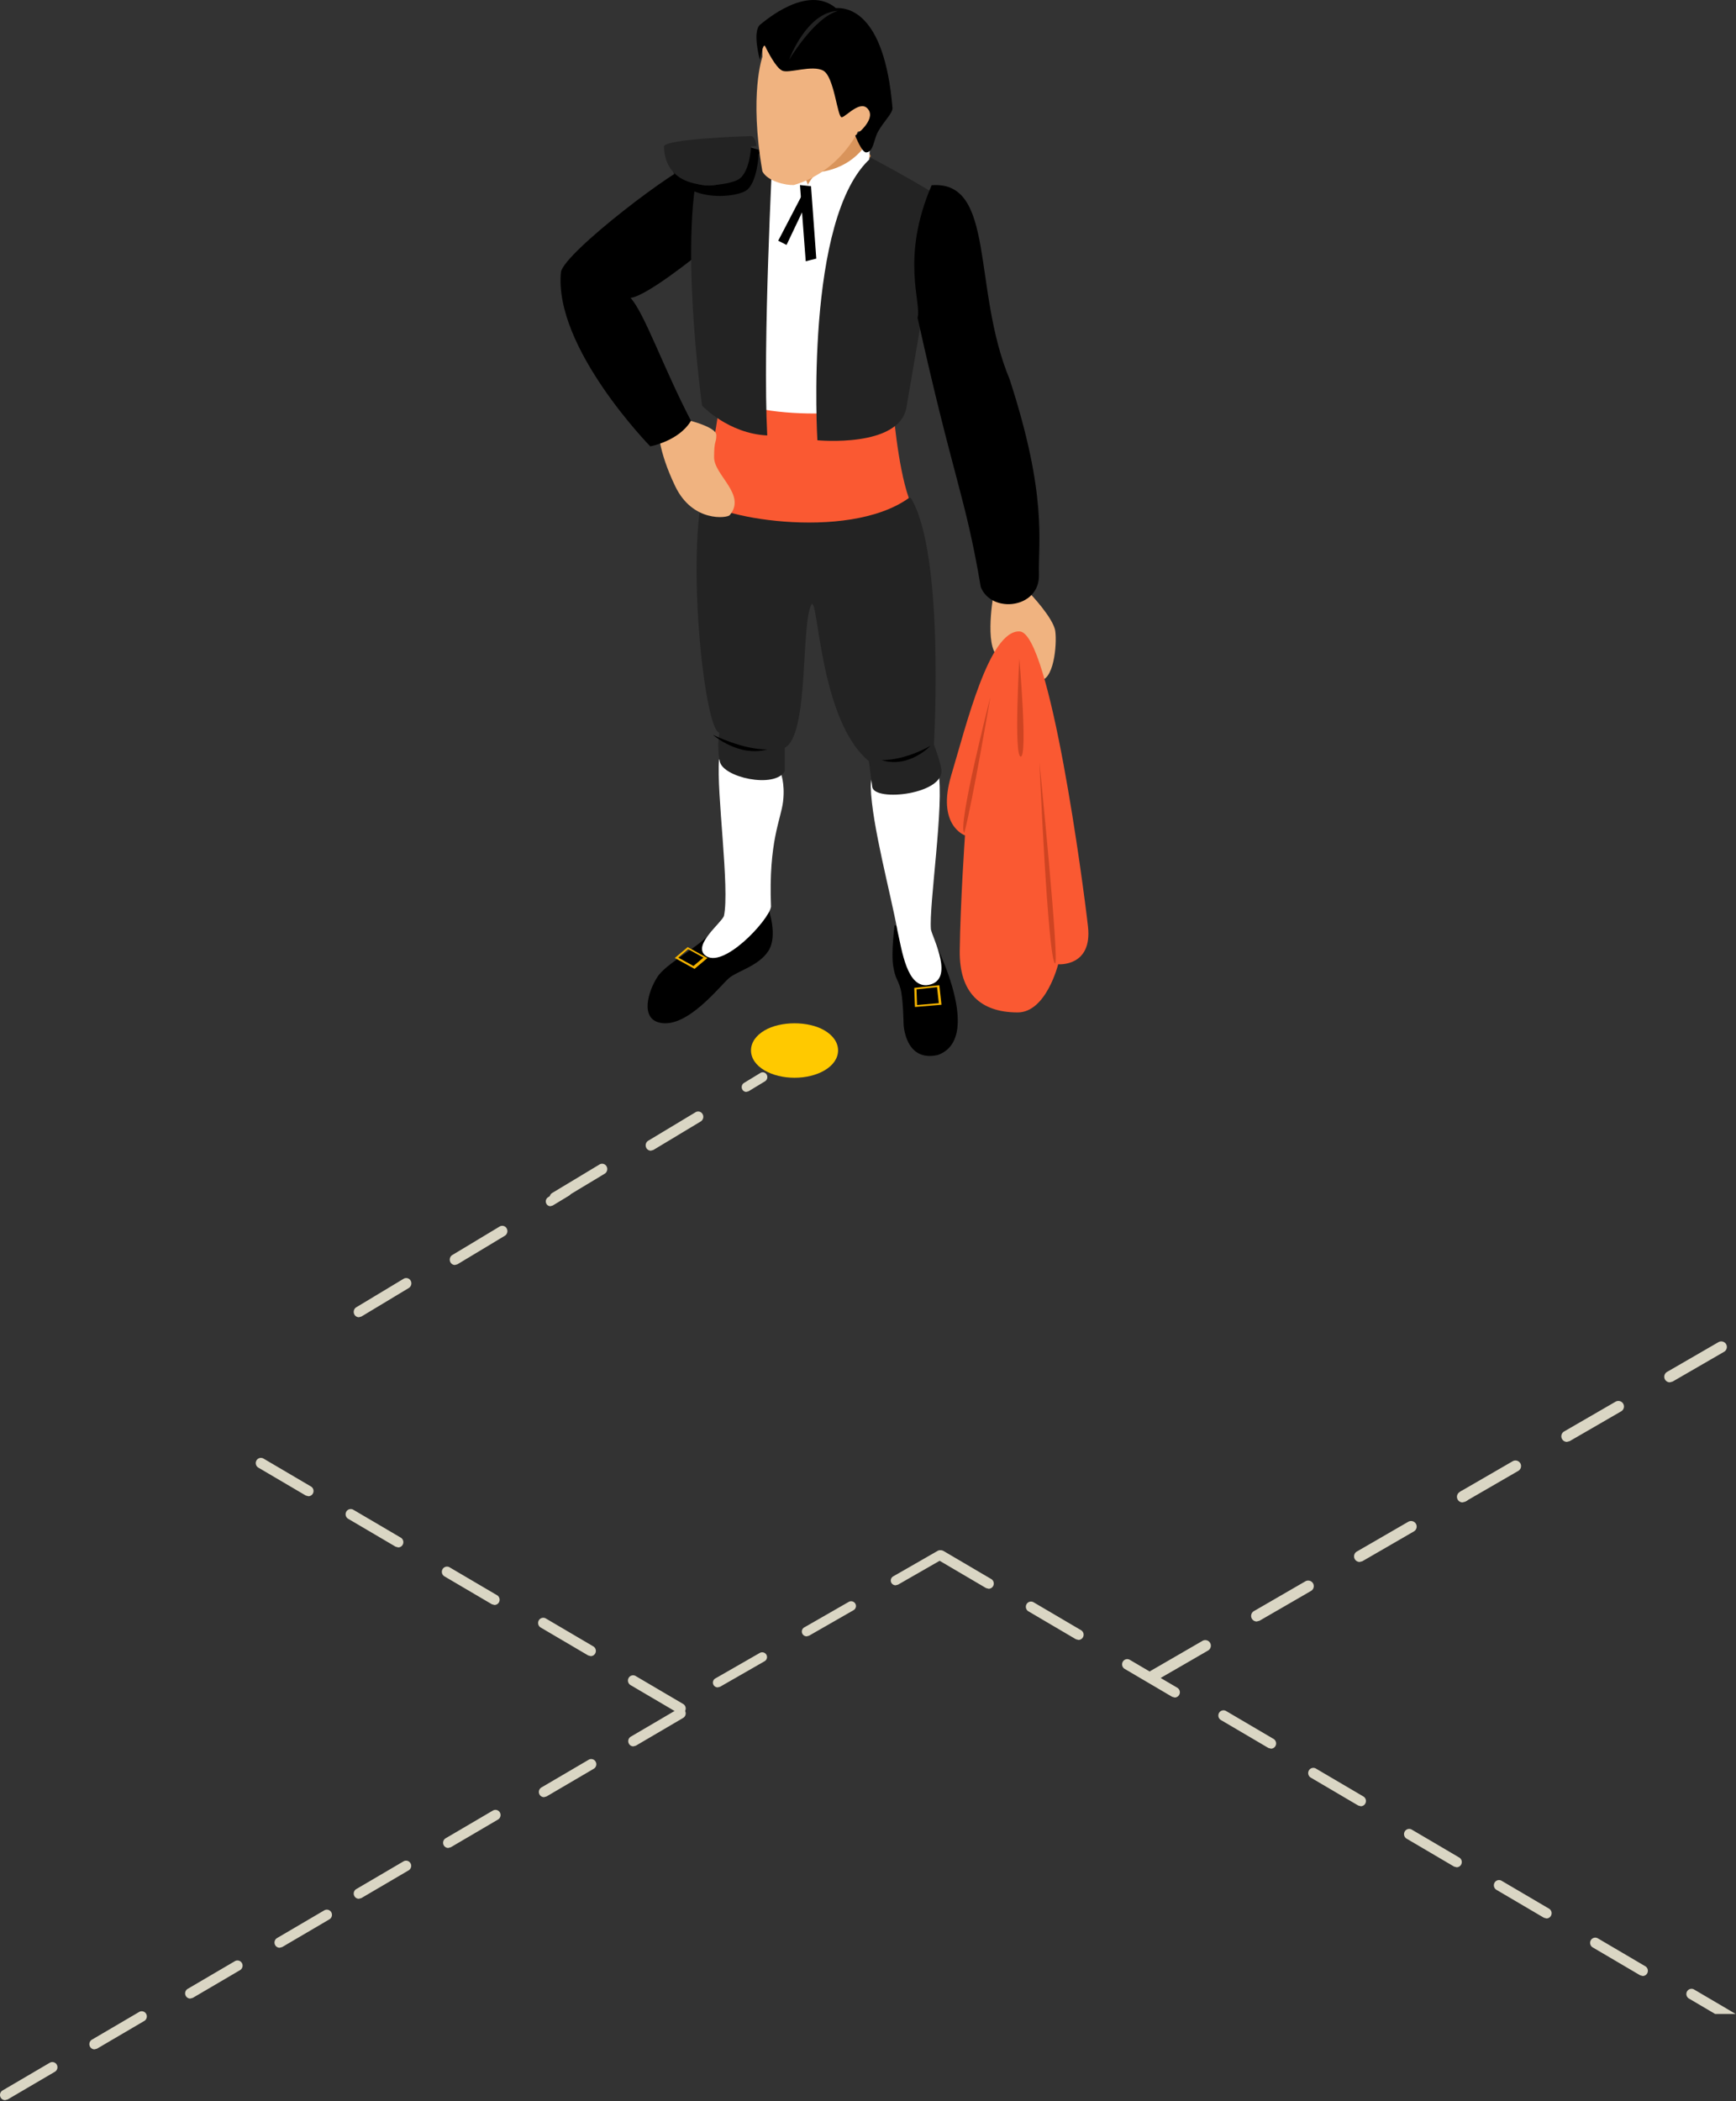 <svg xmlns="http://www.w3.org/2000/svg" width="319" height="386" viewBox="0 0 319 386">
    <rect x="0" y="0" width="319" height="386" fill="#333333" stroke="none"/>
    <g fill="none" fill-rule="evenodd">
        <path fill="#D9945B" d="M158.08 24.721l1.92 3.97-7.008 9.2L142.987 39 138 34.489l5.554-7.184L149.73 23l8.35 1.721"/>
        <path fill="#000" d="M141.203 167s1.793 4.895 0 7.693c-1.793 2.794-5.751 3.714-7.243 5-1.775 1.544-7.694 9.262-12.674 8.209-3.68-.775-2.204-5.73-.51-8.384 1.692-2.658 7.68-5.413 10.122-8.497 2.74-3.46 10.305-4.021 10.305-4.021"/>
        <path fill="#FFF" d="M143.418 141.867s.87 1.97.482 5.336c-.384 3.367-2.702 7.289-2.222 19.363-.29 2.394-9.023 11.836-12.2 8.86-2.031-1.948 3.043-5.843 3.55-7.137 1.095-5.063-1.404-22.834-.9-28.71 1.627-2.126 11.29 2.288 11.29 2.288"/>
        <path fill="#000" d="M170.731 171s10.683 19.505 1.626 22.814c-6.12 1.416-6.32-5.707-6.32-5.707s-.073-4.756-.576-6.509c-.498-1.755-.93-1.687-1.33-4.115-.402-2.43.25-7.483.25-7.483l6.35 1"/>
        <path fill="#FFF" d="M172.42 141.808c1.15 5.754-1.768 24.651-1.355 28.962.353 1.657 4.419 9.244-.413 10.174-3.994.763-4.92-6.419-5.723-9.866-1.211-6.777-4.727-19.509-4.926-26.496-.205-6.983 11.566-4.31 12.418-2.774"/>
        <path fill="#232323" d="M159.656 139.833c-8.961-7.383-9.26-29.648-10.502-28.874-2.061 3.438-.411 24.051-4.945 26.41v4.31c-1.854 3.278-11.49 1.13-11.947-1.846 0 0-.533-2.166-.083-5.233-2.575-.303-5.958-30.046-3.074-43.994.825-1.37 37.008-.137 38.31.954 6.247 10.43 4.195 45.223 4.195 45.223s1.124 2.95 1.334 4.388c1.027 4.711-12.295 6.255-12.668 3.378l-.62-4.716"/>
        <path fill="#FFF" d="M160.018 29.132s-7.806 6.493-10.665 6.493c-2.854 0-6.055-7.625-6.055-7.625h-4.97L135 79.763 158.072 82 163 32.438l-2.982-3.306"/>
        <path fill="#FFF" d="M149 35.968s-.883-4.365-2.538-5.336c-1.655-.972-4.025-.533-4.025-.533s-2.065.759-1.244 3.56c.814 2.792 7.807 2.31 7.807 2.31"/>
        <path fill="#FFF" d="M148 35.526c0-1.788 2.154-3.851 2.154-3.851C157.78 30.857 160 25 160 25l-.297 4.386s-3.372 8.708-11.703 6.14"/>
        <path fill="#FA5932" d="M164.069 74.496s.82 10.982 2.931 17.007c-11.442 8.172-36.91 3.353-38 0 .561-3.298 3.297-14.482 3.132-18.503 13.894 5.651 31.937 1.496 31.937 1.496"/>
        <path fill="#F0B380" d="M125.702 77s5.928 1.332 5.928 2.927c0 1.587-.413.812-.413 4.104 0 3.282 6.031 6.877 2.863 10.623-.436.517-6.793 1.386-10.01-5.336-3.224-6.726-3.069-10.47-3.069-10.47L125.702 77"/>
        <path fill="#000" d="M128.37 46.682s-9.552 7.765-12.51 8.041c2.555 2.769 6.052 12.887 11.111 22.586-2.234 3.746-7.484 4.691-7.484 4.691s-17.754-18.13-16.415-32c.548-3.594 22.015-19.888 24.628-19.994 2.607-.103 4.3 1.12 4.3 1.12l-3.63 15.556"/>
        <path fill="#232323" d="M142 27c-.035 1.953-1.879 36.023-1.014 53-7.174-.342-11.971-5.477-11.971-5.477s-4.533-32.321 0-46.219C132.46 26.92 137.469 28.276 142 27"/>
        <path fill="#000" d="M139.41 28.271s-.217 5.399-2.352 6.767c-2.284 1.46-13.712 2.522-14.058-6.72 3.894 10.47 15.85 4.65 14.597-1.318l2.403.698-.59.573"/>
        <path fill="#232323" d="M138.024 26.907s-.217 4.85-2.367 6.08c-2.155 1.235-13.321 2.989-13.657-6.033C121.933 25.46 138.024 25 138.024 25s.771-.016.976 1.835l-.976.072M171 35.154s-3.804-2.368-10.931-6.154c-12.333 10.823-9.868 51.886-9.868 51.886s15.084 1.46 16.372-6.07c1.29-7.532 2.825-16.525 2.825-16.525L171 35.154"/>
        <path fill="#F0B380" d="M140.097 10.443s-2.468 6.809 0 21.05c.955 1.805 4.243 2.572 5.779 2.503 8.453-2.5 11.741-9.8 11.741-9.8l2.944-.62L162 17.53l-4.724-7.172-5.317-5.753L145.776 2l-5.68 3.92v4.523"/>
        <path fill="#000" d="M143.746 12.983c1.23.566 5.492-1.12 7.537 0 2.043 1.127 2.585 8.699 3.41 8.56.823-.14 3.52-3.369 4.882-1.404 1.373 1.963-2.42 4.769-2.42 4.769s1.23 3.228 2.05 3.088c1.309-.083 1.359-2.42 2.129-3.79 1.12-1.995 2.666-3.345 2.666-4.349-1.503-18.236-8.693-18.443-10.402-18.375-5.268-4.418-13.068 2.381-13.959 3.086-1.438 1.33 0 6.454 0 6.454s.572-3.28.955-2.526c.39.753 1.918 3.925 3.152 4.487"/>
        <path fill="#232323" d="M154 2c-5.82.21-9 9-9 9s4.614-7.807 9-9"/>
        <path fill="#F0B380" d="M182.476 109.79s-1.773 10.28 1.525 11.133c1.585.327.86-4.776 2.896-4.452 3.37.533 1.37 8.537 3.923 8.508 2.82.46 3.439-6.612 3.093-9.03-.343-2.429-4.68-6.949-4.68-6.949l-6.757.79"/>
        <path fill="#000" d="M171.196 34.028c-5.78 13.407-1.793 21.654-2.59 24.334 6.57 29.7 8.763 32.583 11.618 49.497 1.993 4.95 10.846 3.945 10.69-2.271-.16-6.213 1.593-14.436-5.38-35.88-6.97-16.707-2.49-36.556-14.338-35.68M149.028 34.207L150 47.51l-1.944.489L147 34l2.028.207"/>
        <path fill="#000" d="M147.808 35L143 44.225l1.532.775L149 35.603 147.808 35M141 137.677c-5.257 1.493-10-2.677-10-2.677s5.629 2.778 10 2.677M171 137s-3.946 4.23-9 2.644c4.637 0 9-2.644 9-2.644"/>
        <path fill="#F5B400" d="M127.43 177.467l-2.802-1.541 1.828-1.543 2.799 1.543-1.825 1.54zM124 176l3.626 2 2.374-2-3.633-2-2.367 2zM168.412 181.764l3.775-.404.326 2.939-4.002.343-.099-2.878zm-.412-.266l.122 3.502 4.878-.411-.391-3.589-4.609.498z"/>
        <path fill="#FA5932" d="M187.369 116.003c5.579.27 11.718 46.726 12.554 54.207.84 7.48-5.475 6.942-5.475 6.942S192.254 186 187.004 186c-6.917 0-10.73-3.697-10.645-11.283.097-8.727.962-21.237.962-21.237s-5.292-1.814-2.516-11.081c2.781-9.268 6.98-26.673 12.564-26.396"/>
        <path fill="#CE4422" d="M193.878 177c-1.32-.627-2.878-37-2.878-37s3.711 37.017 2.878 37M177.195 153c1.419-5.135 4.805-25 4.805-25s-6.162 24.047-4.805 25M187.313 121s1.554 18 .252 18c-1.299 0-.252-18-.252-18"/>
        <path fill="#DAD6C4" d="M164.575 291.247a.892.892 0 0 1-.769-.44.876.876 0 0 1 .326-1.201l8.172-4.688a.901.901 0 0 1 1.21.32c.243.423.1.962-.325 1.203l-8.172 4.689-.442.117zm-16.346 9.376a.886.886 0 0 1-.767-.44.875.875 0 0 1 .323-1.2l8.175-4.689a.9.9 0 0 1 1.21.321c.245.422.1.96-.326 1.203l-8.174 4.688-.441.117zm-17.111 8.936a.876.876 0 0 1 .326-1.2l8.172-4.688a.897.897 0 0 1 1.207.32c.246.423.1.96-.323 1.203l-8.172 4.689-.443.117a.886.886 0 0 1-.767-.44z"/>
        <path fill="#FFC900" d="M146.001 198c-2.055 0-4-.473-5.477-1.33-1.627-.945-2.524-2.259-2.524-3.691 0-1.435.897-2.746 2.524-3.692 2.953-1.716 8.002-1.716 10.952 0 1.627.946 2.522 2.257 2.524 3.692-.002 1.432-.897 2.746-2.524 3.691-1.474.857-3.42 1.33-5.475 1.33z"/>
        <path fill="#DAD6C4" d="M181.667 291.885l-.474-.128-8.719-5.127a.971.971 0 0 1-.347-1.315.939.939 0 0 1 1.292-.35l8.718 5.126c.454.266.61.853.348 1.312a.941.941 0 0 1-.818.482zm16.508 9.4l-.473-.128-8.722-5.127a.973.973 0 0 1-.345-1.315.936.936 0 0 1 1.289-.35l8.722 5.126a.97.97 0 0 1 .347 1.312.941.941 0 0 1-.818.482zm17.684 10.575l-.47-.128-8.722-5.127a.97.97 0 0 1-.347-1.313.936.936 0 0 1 1.291-.351l8.722 5.127a.97.97 0 0 1 .347 1.313.95.95 0 0 1-.82.48zm17.688 9.4l-.47-.128-8.723-5.129a.97.97 0 0 1-.347-1.313.94.94 0 0 1 1.291-.35l8.722 5.128a.97.97 0 0 1 .345 1.313.944.944 0 0 1-.818.48zm16.508 10.575l-.473-.128-8.72-5.128a.969.969 0 0 1-.347-1.313.937.937 0 0 1 1.291-.351l8.72 5.128c.453.264.609.854.347 1.313a.944.944 0 0 1-.818.48zM315.17 370l-4.816-2.832a.97.97 0 0 1-.347-1.313.94.94 0 0 1 1.291-.351l7.647 4.496h-3.775zm-47.503-26.95l-.474-.128-8.719-5.127a.971.971 0 0 1-.347-1.315.939.939 0 0 1 1.292-.351l8.718 5.127c.454.266.61.853.348 1.312a.941.941 0 0 1-.818.482zm16.508 9.4l-.473-.128-8.722-5.127a.973.973 0 0 1-.345-1.315.936.936 0 0 1 1.289-.351l8.722 5.127a.97.97 0 0 1 .347 1.312.941.941 0 0 1-.818.482zm17.684 10.575l-.47-.128-8.722-5.128a.97.97 0 0 1-.347-1.312.936.936 0 0 1 1.291-.351l8.722 5.127a.97.97 0 0 1 .347 1.313.95.95 0 0 1-.82.479zM56.667 274.885l-.474-.128-8.719-5.127a.971.971 0 0 1-.347-1.315.939.939 0 0 1 1.292-.35l8.718 5.126c.454.266.61.853.348 1.312a.941.941 0 0 1-.818.482zm16.508 9.4l-.473-.128-8.722-5.127a.973.973 0 0 1-.345-1.315.936.936 0 0 1 1.289-.35l8.722 5.126a.97.97 0 0 1 .347 1.312.941.941 0 0 1-.818.482zM90.86 294.86l-.47-.128-8.722-5.127a.97.97 0 0 1-.347-1.313.936.936 0 0 1 1.291-.351l8.722 5.127a.97.97 0 0 1 .347 1.313.95.95 0 0 1-.82.48zm17.688 9.4l-.47-.128-8.723-5.129a.97.97 0 0 1-.347-1.313.94.94 0 0 1 1.291-.35l8.722 5.128a.97.97 0 0 1 .345 1.313.944.944 0 0 1-.818.48zm16.508 10.575l-.473-.128-8.72-5.128a.969.969 0 0 1-.347-1.313.937.937 0 0 1 1.291-.351l8.72 5.128c.453.264.609.854.347 1.313a.944.944 0 0 1-.818.48zM51.383 357.835a.936.936 0 0 1-.814-.478.961.961 0 0 1 .345-1.304l8.675-5.09a.936.936 0 0 1 1.285.348.963.963 0 0 1-.346 1.306l-8.675 5.091-.47.127zm-16.424 9.334a.937.937 0 0 1-.814-.479.963.963 0 0 1 .345-1.303l8.678-5.09a.935.935 0 0 1 1.282.348.965.965 0 0 1-.343 1.306l-8.677 5.09-.471.128zm-17.594 9.333a.943.943 0 0 1-.817-.479.963.963 0 0 1 .346-1.303l8.677-5.09a.936.936 0 0 1 1.285.348.966.966 0 0 1-.346 1.306l-8.677 5.09-.468.128zM.94 385.835a.937.937 0 0 1-.815-.478.962.962 0 0 1 .344-1.303l8.677-5.09a.938.938 0 0 1 1.285.348.965.965 0 0 1-.345 1.306l-8.678 5.09-.468.127z"/>
        <path fill="#DAD6C4" d="M116.383 320.835a.936.936 0 0 1-.814-.478.961.961 0 0 1 .345-1.304l8.675-5.09a.936.936 0 0 1 1.285.348.963.963 0 0 1-.346 1.306l-8.675 5.091-.47.127zm-16.424 9.334a.937.937 0 0 1-.814-.479.963.963 0 0 1 .345-1.303l8.678-5.09a.935.935 0 0 1 1.282.348.965.965 0 0 1-.343 1.306l-8.677 5.09-.471.128zm-17.594 9.333a.943.943 0 0 1-.817-.479.963.963 0 0 1 .346-1.303l8.677-5.09a.936.936 0 0 1 1.285.348.966.966 0 0 1-.346 1.306l-8.677 5.09-.468.128zm-16.424 9.333a.937.937 0 0 1-.815-.478.962.962 0 0 1 .344-1.303l8.677-5.09a.938.938 0 0 1 1.285.348.965.965 0 0 1-.345 1.306l-8.678 5.09-.468.127zM101.136 221.6a.839.839 0 0 1-.729-.443.906.906 0 0 1 .31-1.206l3.02-1.836a.828.828 0 0 1 1.15.325.911.911 0 0 1-.309 1.21l-3.02 1.832-.422.118zM83.59 232.4a.947.947 0 0 1-.816-.492c-.259-.47-.106-1.072.346-1.341l8.703-5.239a.93.93 0 0 1 1.286.359 1.005 1.005 0 0 1-.344 1.344l-8.703 5.238-.472.131zM65.945 242a.948.948 0 0 1-.82-.492c-.258-.47-.105-1.072.347-1.341l8.702-5.239a.933.933 0 0 1 1.289.359 1.008 1.008 0 0 1-.347 1.344l-8.702 5.238-.47.131z"/>
        <path fill="#DAD6C4" d="M137.136 200.6a.839.839 0 0 1-.729-.443.906.906 0 0 1 .31-1.206l3.02-1.836a.828.828 0 0 1 1.15.325.911.911 0 0 1-.309 1.21l-3.02 1.832-.422.118zm-17.547 10.8a.947.947 0 0 1-.816-.492c-.259-.47-.106-1.072.346-1.341l8.703-5.239a.93.93 0 0 1 1.286.359 1.005 1.005 0 0 1-.344 1.344l-8.703 5.238-.472.131zm-17.644 9.6a.948.948 0 0 1-.82-.492c-.258-.47-.105-1.072.347-1.341l8.702-5.239a.933.933 0 0 1 1.289.359 1.008 1.008 0 0 1-.347 1.344l-8.702 5.238-.47.131zM268.747 276.017a1.026 1.026 0 0 1-.51-1.914l.226-.132a1.026 1.026 0 0 1 1.024 1.778l-.227.131-.513.137zm-18.905 10.94a1.026 1.026 0 0 1-.513-1.914l9.454-5.47a1.038 1.038 0 0 1 1.4.374 1.029 1.029 0 0 1-.377 1.403l-9.454 5.47-.51.136zm-18.91 10.939a1.025 1.025 0 0 1-.513-1.914l9.456-5.47a1.037 1.037 0 0 1 1.4.374 1.027 1.027 0 0 1-.377 1.403l-9.456 5.47-.51.137zm-18.909 10.94a1.026 1.026 0 0 1-.51-1.914l9.454-5.47a1.033 1.033 0 0 1 1.397.374 1.029 1.029 0 0 1-.373 1.403l-9.454 5.47-.514.136z"/>
        <path fill="#DAD6C4" d="M325.747 243.017a1.026 1.026 0 0 1-.51-1.914l.226-.132a1.026 1.026 0 0 1 1.024 1.778l-.227.131-.513.137zm-18.905 10.94a1.026 1.026 0 0 1-.513-1.914l9.454-5.47a1.038 1.038 0 0 1 1.4.374 1.029 1.029 0 0 1-.377 1.403l-9.454 5.47-.51.136zm-18.91 10.939a1.025 1.025 0 0 1-.513-1.914l9.456-5.47a1.037 1.037 0 0 1 1.4.374 1.027 1.027 0 0 1-.377 1.403l-9.456 5.47-.51.137zm-18.909 10.94a1.026 1.026 0 0 1-.51-1.914l9.454-5.47a1.033 1.033 0 0 1 1.397.374 1.029 1.029 0 0 1-.373 1.403l-9.454 5.47-.514.136z"/>
    </g>
</svg>
